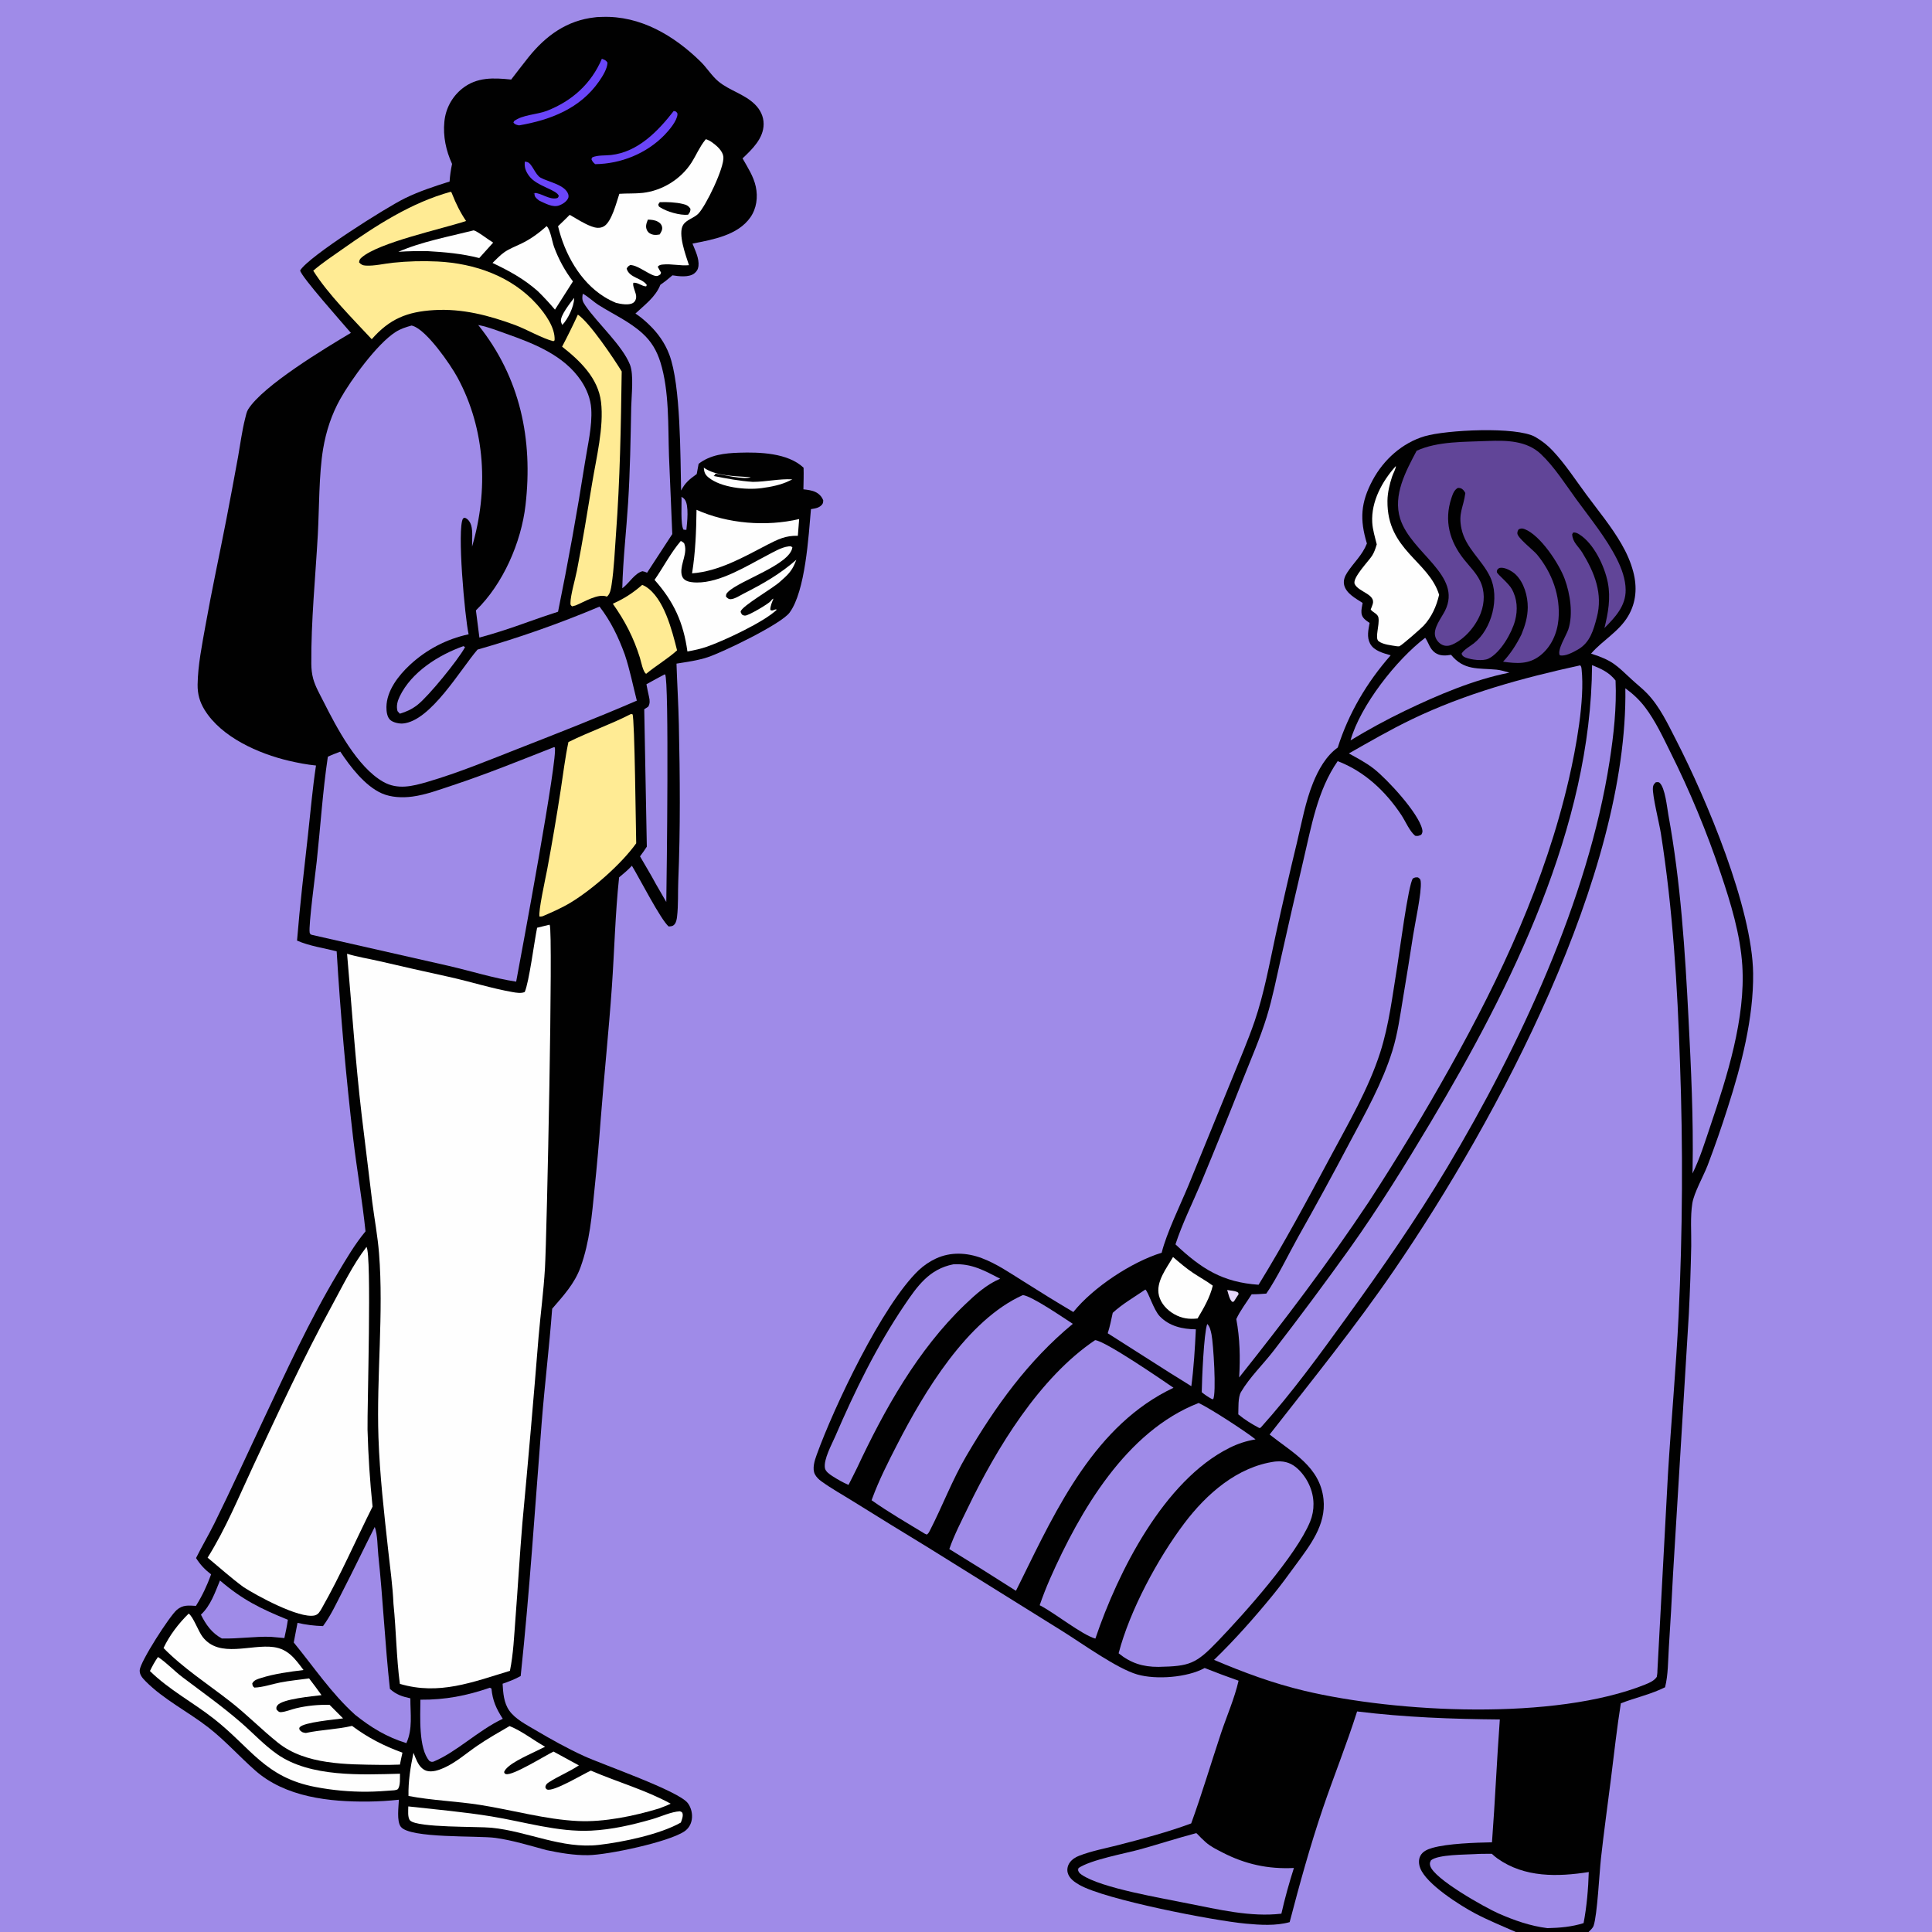 <?xml version="1.0" encoding="utf-8" ?>
<svg xmlns="http://www.w3.org/2000/svg" xmlns:xlink="http://www.w3.org/1999/xlink" width="1024" height="1024">
	<rect width="100%" height="100%" fill="#333333" stroke="none"/>
	<path fill="#9F8BE8" d="M0 0L1024 0L1024 1024L841.994 1024L803.41 1024L0 1024L0 0Z"/>
	<path fill="#010101" d="M724.49 288.067C720.6 275.314 721.194 266.311 727.52 254.511C733.354 243.63 743.202 234.732 755.147 231.201C766.404 227.873 803.623 225.928 813.724 231.583Q816.345 233.084 818.71 234.963Q821.075 236.842 823.129 239.056C829.64 246.021 835.102 254.433 840.777 262.111C847.094 270.659 854.076 279.074 859.398 288.286C862.116 292.991 864.26 297.77 865.656 303.039C867.79 311.1 867.279 319.229 862.951 326.531C858.001 334.883 849.464 339.314 843.3 346.434C854.721 350.101 856.475 352.374 864.954 360.237C867.604 362.695 870.482 364.92 872.993 367.525C879.692 374.477 884.004 383.739 888.376 392.249C904.423 423.488 928.786 481.267 929.193 515.953C929.469 539.515 922.937 564.682 915.767 586.957Q910.846 602.477 905.063 617.696C902.835 623.428 897.844 632.229 896.965 637.791C895.833 644.953 896.495 653.131 896.384 660.417Q896.031 678.353 895.129 696.27L886.738 834.376Q885.781 853.857 884.519 873.32C884.087 880.094 884.183 887.708 882.521 894.291C874.924 898.057 866.903 899.758 859.082 902.789C856.977 915.944 855.539 929.251 853.874 942.473C852.088 956.665 850.097 970.866 848.53 985.08C847.712 992.498 846.6 1014.99 844.64 1020.7C844.218 1021.92 842.885 1023.08 841.994 1024L803.41 1024C796.16 1020.78 788.707 1017.79 781.701 1014.07C773.895 1009.92 756.024 998.685 752.758 990.158C751.971 988.104 751.764 985.765 752.762 983.745C754.001 981.233 756.667 980.15 759.206 979.42C767.275 977.101 782.093 976.625 790.78 976.461C792.431 954.773 793.326 933.03 794.941 911.349C769.432 911.133 744.637 910.212 719.289 907.106C713.813 924.443 706.932 941.404 701.087 958.639C694.374 978.439 688.829 998.548 683.542 1018.77C676.17 1020.83 667.82 1020.27 660.283 1019.57C642.825 1017.94 585.865 1006.84 572.195 999.083C569.601 997.611 566.697 995.645 565.906 992.589C565.426 990.733 565.893 988.744 566.989 987.205C568.229 985.465 570.045 984.338 572.009 983.575C578.664 980.992 586.103 979.633 593.026 977.845C605.805 974.546 618.994 971.036 631.364 966.445C637.076 950.71 641.822 934.678 647.103 918.801C650.152 909.632 654.335 900.174 656.466 890.82Q647.414 887.622 638.492 884.078C629.353 889.128 612.776 890.374 602.79 887.505C591.944 884.389 573.293 870.888 562.964 864.462L492.051 820.298Q472.077 808.158 452.243 795.791C446.63 792.283 440.585 788.941 435.243 785.052C433.953 784.113 432.695 782.882 431.942 781.454C430.354 778.444 431.773 774.081 432.853 771.095C442.06 745.644 467.534 691.777 486.913 673.262Q488.943 671.353 491.249 669.79Q493.556 668.227 496.082 667.05C503.863 663.442 512.424 663.885 520.323 666.825C528.09 669.715 535.286 674.684 542.296 679.057Q555.463 687.439 568.886 695.403C579.336 682.374 599.786 668.854 615.716 663.97C618.307 653.482 625.584 638.697 629.895 628.311L653.039 571.689C657.067 561.653 661.432 551.6 664.944 541.378C669.967 526.758 672.832 510.833 676.097 495.729Q681.513 470.91 687.492 446.22C689.948 435.904 691.956 424.749 695.955 414.913C698.79 407.939 702.813 400.667 709.034 396.216C714.793 378.024 724.497 361.642 737.088 347.321C733.208 346.19 728.231 344.996 726.177 341.123C724.317 337.616 725.267 333.852 725.915 330.167C723.945 328.778 721.898 327.593 721.606 324.955C721.418 323.261 721.929 321.251 722.216 319.561C718.683 317.26 713.593 314.637 712.456 310.186C711.852 307.819 712.717 305.512 714.006 303.535C717.607 298.006 721.97 294.4 724.49 288.067Z"/>
	<path fill="#9F8BE8" d="M861.475 364.81C865.493 367.718 869.045 371.045 872.03 375.011C877.417 382.17 881.334 390.535 885.29 398.546Q893.097 414.166 899.792 430.294Q906.488 446.422 912.039 462.978C917.316 478.597 922.398 495.223 923.456 511.768C925.237 539.629 915.343 570.751 906.519 596.808C903.657 605.262 901.022 613.952 897.051 621.964Q897.094 620.549 897.119 619.133C897.577 592.847 896.304 566.391 894.963 540.145C893.119 504.046 890.8 467.583 884.285 431.981C883.572 428.087 882.564 417.453 879.596 414.878C879.003 414.364 878.37 414.589 877.641 414.61C876.64 415.544 876.186 416.082 876.073 417.503C875.742 421.671 879.448 436.333 880.289 441.668C886.629 481.876 889.085 522.563 890.424 563.199Q892.874 630.386 889.678 697.541C888.338 725.535 885.74 753.521 884.038 781.501L878.457 885.624C878.485 886.714 878.305 887.71 878.131 888.782C876.743 890.859 874.144 891.97 871.887 892.874C824.16 911.994 740.462 907.856 691.241 896.13C674.598 892.166 659.189 886.432 643.466 879.772C654.513 869.084 664.967 857.257 674.693 845.363C678.831 840.303 682.69 834.991 686.549 829.718C694.183 819.285 702.988 808.29 701.483 794.565C699.598 777.368 685.108 770.015 672.929 760.327C695.416 731.548 718.417 703.148 739.06 672.973C793.927 592.775 862.918 463.535 861.475 364.81Z"/>
	<path fill="#9F8BE8" d="M837.516 352.641C838.133 353.151 838.198 353.969 838.282 354.743C840.047 371.039 835.261 396.815 831.549 412.885C818.992 467.24 795.555 517.508 768.427 565.981Q748.165 602.201 725.516 636.979C704.234 668.984 680.733 700.015 656.774 730.084C657.409 719.762 657.182 709.307 655.261 699.134C657.358 694.557 660.729 690.287 663.413 686.002C666.017 686.02 668.579 685.835 671.172 685.632C676.685 677.726 683.137 664.389 688.057 655.591Q702.098 630.726 715.411 605.464C723.762 589.818 732.695 573.968 737.979 556.968C740.804 547.879 742.082 538.381 743.631 529.013Q746.412 512.484 748.955 495.917C749.91 489.597 753.638 472.746 753.015 467.28C752.855 465.88 752.649 465.853 751.576 465.056C750.235 464.971 750.043 464.994 748.855 465.615C746.434 468.717 741.628 505.646 740.578 512.076C738.088 527.326 736.257 543.115 731.523 557.873C725.363 577.079 714.583 595.51 705.095 613.257C692.95 635.975 680.578 659.026 667.067 680.95C647.99 679.614 636.866 672.57 623.024 659.54C626.612 648.533 631.992 637.803 636.499 627.127Q647.901 599.729 658.78 572.119C663.109 561.173 667.944 550.186 671.407 538.931C674.51 528.847 676.551 518.308 678.889 508.019Q684.656 482.205 690.711 456.458C695.044 438.245 698.152 419.053 708.997 403.425C723.171 408.791 734.461 419.461 742.765 432.002C744.946 435.296 747.067 440.513 750.058 442.969C751.596 443.233 751.843 443.043 753.302 442.421C753.99 441.274 754.079 440.748 753.761 439.42C751.684 430.734 735.266 413.027 728.2 407.479C724.12 404.276 719.446 401.853 714.925 399.34C726.003 393.059 736.866 386.742 748.367 381.218C776.941 367.492 806.656 359.413 837.516 352.641Z"/>
	<path fill="#614598" d="M788.657 233.721C798.364 233.352 809.12 233.505 816.651 240.611C823.863 247.416 829.698 256.701 835.536 264.71C842.866 274.767 851.358 285.134 856.967 296.272C859.499 301.301 861.58 306.977 861.632 312.668C861.71 321.213 856 327.248 850.38 332.896C852.352 324.833 853.799 317.009 852.169 308.742C850.453 300.043 844.732 288.017 837.054 283.224C836.06 282.603 834.968 282.036 833.778 282.29L833.284 283.197C833.515 287.475 836.582 289.52 838.696 292.97C845.17 303.537 849.644 314.723 846.355 327.199C844.573 333.959 842.772 340.63 836.285 344.293C833.81 345.691 829.556 348.048 826.716 347.302C825.177 344.577 830.193 336.723 831.219 333.65C833.904 325.612 832.217 314.728 829.341 306.904C826.331 298.717 816.41 283.673 808.089 280.449C806.766 279.937 806.204 280.016 804.926 280.544C804.449 281.308 804.278 281.658 804.223 282.59C804.083 284.968 812.729 291.58 814.643 293.9C822.623 303.567 827.157 315.823 826.019 328.386C825.36 335.65 822.204 342.824 816.382 347.414C810.249 352.248 803.876 351.722 796.655 350.715C800.701 346.391 803.787 341.551 806.406 336.263C808.321 331.613 809.692 327.056 809.741 321.981C809.799 315.974 807.738 308.706 803.292 304.457C801.566 302.808 798.099 300.837 795.648 300.918C794.441 300.958 794.335 301.205 793.545 302.025C793.503 302.482 793.216 302.984 793.42 303.395C794.111 304.789 799.514 309.069 801.255 312.145C804.191 317.33 804.535 323.269 803.008 328.959C801.222 335.612 795.33 345.928 788.945 349.088C786.037 350.528 779.7 349.697 776.796 348.515C775.58 348.02 775.118 347.681 774.655 346.47C775.778 344.388 779.267 342.476 781.155 340.991C790.756 333.44 795.023 316.71 789.776 305.708C785.437 296.612 776.845 290.565 774.621 280.289C772.802 271.88 775.704 268.892 776.66 261.312C776.356 260.812 776.035 260.206 775.624 259.776C774.688 258.795 774.042 258.637 772.739 258.581C770.709 259.677 769.985 261.868 769.292 263.944C765.276 275.968 768.317 286.952 775.995 296.561C778.907 300.205 782.354 303.573 784.431 307.795C787.084 313.186 786.938 319.369 784.848 324.924C782.315 331.657 776.5 338.638 769.837 341.584C768 342.396 766.273 342.632 764.399 341.759C762.728 340.98 761.371 339.363 760.792 337.624C759.298 333.142 763.94 327.584 765.869 323.744C775.349 304.866 747.863 293.215 742.108 274.872C738.187 262.373 745.153 249.69 750.843 238.914C762.194 233.741 776.355 234.296 788.657 233.721Z"/>
	<path fill="#9F8BE8" d="M843.822 352.538C848.715 354.488 852.944 356.392 856.278 360.688C856.914 374.95 855.288 389.464 853.105 403.54C841.705 477.051 805.078 555.019 767.145 618.611C750.687 646.202 732.469 672.339 713.657 698.347C699.27 718.236 684.605 738.452 668.167 756.706L667.482 756.899C663.576 754.844 659.706 752.479 656.322 749.641C656.464 746.408 656.071 740.673 657.737 737.82C662.272 730.057 669.514 723.111 675.03 715.941Q695.663 689.231 715.324 661.797C730.673 640.248 744.573 617.775 758.126 595.075C801.082 523.124 843.335 437.929 843.822 352.538Z"/>
	<path fill="#9F8BE8" d="M675.724 774.663Q676.337 774.611 676.952 774.575C681.291 774.332 684.78 775.613 687.96 778.617C692.932 783.312 696.135 790.201 696.178 797.05Q696.193 798.255 696.089 799.455Q695.984 800.655 695.761 801.839Q695.538 803.023 695.199 804.179Q694.859 805.335 694.407 806.452C687.078 824.44 659.482 855.249 645.343 869.972C633.826 881.965 630.516 883.148 613.951 883.477C605.721 883.5 599.33 881.492 592.894 876.28C598.777 853.67 613.549 826.149 627.721 807.369C639.465 791.805 655.815 777.411 675.724 774.663Z"/>
	<path fill="#9F8BE8" d="M580.433 710.303C585.83 710.74 615.724 731.233 621.982 735.55C580.619 755.129 560.188 799.076 541.032 838.005L538.468 843.162Q520.92 831.922 503.152 821.033C505.749 813.527 509.563 806.258 513.012 799.11C528.183 767.664 550.952 730.122 580.433 710.303Z"/>
	<path fill="#9F8BE8" d="M542.117 686.431C546.774 686.796 564.078 698.758 568.62 701.657C544.913 721.259 527.658 745.3 512.193 771.648C504.689 784.431 499.581 798.132 492.855 811.236C492.389 812.143 492.076 812.776 491.218 813.365L490.234 812.939C480.782 807.185 471.003 801.555 461.971 795.165L462.258 794.356C465.82 784.598 470.682 775.046 475.422 765.809C489.784 737.817 512.63 699.627 542.117 686.431Z"/>
	<path fill="#9F8BE8" d="M635.317 743.616C641.531 746.537 660.077 758.604 665.46 762.9C660.547 763.736 656.148 765.148 651.678 767.378C616.905 784.726 592.558 833.076 580.572 868.491C573.436 866.512 559.027 854.874 551.053 850.805Q553.508 843.668 556.54 836.756C572.458 800.758 596.909 758.52 635.317 743.616Z"/>
	<path fill="#9F8BE8" d="M505.284 670.113C514.948 669.553 521.832 673.484 530.112 677.747C522.914 680.778 516.979 686.142 511.402 691.489C486.389 715.474 468.751 747.075 454.185 778.165C452.737 781.14 451.213 784.082 449.724 787.036C446.774 785.755 443.771 784.048 441.075 782.3C439.646 781.373 437.552 779.916 437.232 778.13C436.412 773.559 440.924 765.43 442.709 761.284C453.032 737.31 464.647 713.565 479.284 691.886C486.191 681.656 492.531 672.595 505.284 670.113Z"/>
	<path fill="#9F8BE8" d="M633.976 971.614C634.453 971.84 634.261 971.699 634.653 972.114Q636.724 974.33 638.987 976.351C641.661 978.747 644.705 980.181 647.873 981.821C660.001 988.098 672.143 990.746 685.796 990.069C683.26 998.008 680.991 1006.16 679.16 1014.29C662.863 1016.22 645.519 1012 629.566 1008.86C616.378 1006.11 583.664 1000.82 573.256 993.612C571.911 992.68 571.502 992.083 571.257 990.48L571.773 990.757L571.528 990.169C578.249 985.61 596.342 982.423 604.72 980.078C614.502 977.34 624.147 974.21 633.976 971.614Z"/>
	<path fill="#9F8BE8" d="M781.855 982.715C784.774 982.501 787.77 982.586 790.7 982.554C791.666 983.461 792.645 984.301 793.727 985.068C808.091 995.239 825.603 994.795 842.084 992.221C841.811 1001.14 841.014 1010.51 839.334 1019.29C833.101 1021.26 826.667 1021.82 820.165 1021.96C811.084 1020.83 802.548 1017.82 794.192 1014.15C787.527 1011.22 759.716 995.781 758.02 988.819C757.701 987.509 757.921 987.144 758.458 985.988C762.345 982.857 776.708 983.049 781.855 982.715Z"/>
	<path fill="#FEFEFE" d="M739.847 247.001C739.74 248.753 738.429 250.823 737.865 252.543C736.514 256.665 735.436 261.074 735.38 265.431C735.042 291.577 757.28 297.307 762.756 315.242C761.39 321.278 758.777 327.11 754.522 331.666C753.312 332.962 743.052 342.024 741.723 342.508C741.304 342.66 740.832 342.522 740.387 342.529C737.47 342.034 733.103 341.681 730.716 339.882C728.525 338.232 731.277 331.504 730.612 327.41C730.393 326.063 729.227 325.275 728.182 324.543C727.409 324.001 727.045 323.8 726.503 323.013C726.893 322.066 727.296 321.12 727.588 320.137C729.148 314.892 720.006 313.768 718.036 309.563C716.551 306.393 725.508 297.331 727.268 294.488C728.307 292.809 728.917 291.087 729.494 289.214L729.705 288.508C728.764 284.738 727.523 280.741 727.312 276.858C726.706 265.713 732.625 254.997 739.847 247.001Z"/>
	<path fill="#9F8BE8" d="M755.381 338.044C757.274 340.72 757.664 343.79 760.615 345.948C763.059 347.735 766.271 347.58 769.088 347.064C775.956 355.48 783.489 354.028 793.141 354.925C795.429 355.138 797.798 355.912 800.013 356.518C781.213 360.191 761.86 368.463 744.638 376.743C734.678 381.551 725.274 386.684 715.81 392.41C721.041 373.911 740.253 349.524 755.381 338.044Z"/>
	<path fill="#9F8BE8" d="M607.073 683.481C608.737 684.856 611.385 694.206 614.711 697.669C619.799 702.966 626.787 704.475 633.829 704.576C633.346 714.569 632.739 724.803 631.429 734.721C627.819 732.415 624.153 730.188 620.515 727.924L587.116 706.658C588.283 703.147 588.968 699.434 589.777 695.822C594.805 691.175 601.411 687.339 607.073 683.481Z"/>
	<path fill="#FEFEFE" d="M621.732 666.242C625.161 669.204 628.584 672.148 632.36 674.668C635.815 676.972 639.458 678.938 642.798 681.421C641.276 687.743 638.026 693.281 634.735 698.819C630.226 699.296 626.489 698.853 622.447 696.582C618.65 694.449 615.321 690.973 614.261 686.653C612.486 679.415 618.321 672.178 621.732 666.242Z"/>
	<path fill="#9F8BE8" d="M639.859 701.717C641.322 703.205 641.701 705.28 642.122 707.26C643.076 711.751 644.83 738.768 642.97 741.635L642.239 741.464C640.306 740.418 638.651 739.295 636.949 737.905C637.043 731.466 638.027 706.819 639.859 701.717Z"/>
	<path fill="#E5D7FB" d="M650.444 683.709C652.158 684.097 654.209 684.04 655.774 684.821C656.451 685.159 656.238 685.114 656.495 685.95L655.323 687.72L653.974 689.856L653.112 690.021C651.583 688.712 651.046 685.613 650.444 683.709Z"/>
	<path fill="#010101" d="M315.317 9.192C316.511 8.999 317.849 9.014 319.063 8.968C339.373 8.2 357.298 18.886 371.357 32.689C374.725 35.995 377.23 40.246 380.882 43.246C386.68 48.008 394.443 49.812 400.014 55.216C402.91 58.025 404.754 61.659 404.741 65.749C404.717 73.358 398.676 79.1 393.566 83.947C396.283 88.755 399.381 93.408 400.573 98.887C401.787 104.47 401.024 110.484 397.701 115.224C391.008 124.771 377.652 127.015 367.029 129.113C368.478 132.774 370.65 137.002 370.203 141.014C370.015 142.694 369.245 143.973 367.887 144.993C365.059 147.117 359.697 146.461 356.415 145.929C354.348 147.734 352.287 149.372 350.022 150.925C347.494 157.365 341.753 161.54 336.798 166.176C339.345 167.843 341.717 169.864 343.916 171.968C348.686 176.529 352.406 181.75 354.747 187.945C360.867 204.14 360.567 242.145 361.004 259.992C363.157 255.754 365.532 253.972 369.281 251.244L370.281 245.837C376.443 241.047 384.143 240.181 391.733 239.941C402.564 239.598 417.551 240.008 425.91 247.888C426.038 251.7 425.887 255.539 425.823 259.354C427.886 259.587 430.25 259.854 432.142 260.744C434.114 261.671 435.633 263.253 436.354 265.292C436.243 266.1 436.302 266.641 435.784 267.313C434.293 269.246 432.092 269.471 429.825 269.851C428.57 284.054 426.886 313.315 418.5 324.696C413.995 330.808 383.021 345.742 375.064 348.353C369.666 350.124 364.135 350.824 358.555 351.739C358.902 362.489 359.575 373.221 359.809 383.977C360.409 411.442 360.656 439.328 359.503 466.779C359.243 472.975 359.581 479.774 358.85 485.888C358.694 487.193 358.41 488.872 357.521 489.905C356.579 490.999 355.746 490.931 354.428 491.061C350.34 487.73 338.737 465.122 334.923 458.864C332.815 461.128 330.513 463.056 328.134 465.024C326.084 484.201 325.657 503.732 324.31 522.995C322.675 546.367 320.216 569.677 318.407 593.036Q317.054 611.526 315.138 629.967C313.719 644.114 312.586 658.073 307.72 671.574C304.55 680.369 298.666 686.693 292.66 693.647C291.153 713.83 288.68 733.959 287.093 754.145C283.576 798.854 280.711 843.738 275.972 888.331C272.869 890.071 269.742 891.239 266.391 892.413C266.687 897.318 266.993 902.467 269.913 906.634C273.079 911.153 279.068 914.183 283.751 916.956C292.058 921.874 300.705 926.689 309.476 930.714C319.63 935.375 359.79 949.216 364.577 955.725C366.37 958.162 367.137 961.413 366.663 964.394C366.255 966.964 364.932 969.189 362.767 970.66C354.499 976.28 322.362 983.141 311.676 983.281C304.216 983.378 296.939 982.121 289.668 980.608C280.781 978.192 271.785 975.419 262.654 974.128C253.403 972.82 217.179 974.531 212.426 968.207C210.164 965.195 211.28 957.586 211.419 953.892Q203.328 954.772 195.19 954.868C174.539 955.061 151.359 952.576 135.274 938.401C126.806 930.94 119.374 922.551 110.436 915.583C99.78 907.276 86.666 900.738 77.17 891.098C75.561 889.464 73.892 887.658 74.05 885.209C74.34 880.704 89.873 856.56 93.702 853.278C96.929 850.513 99.87 850.935 103.846 851.154C107.221 845.744 109.714 840.443 111.889 834.449C108.579 831.901 106.14 829.336 103.909 825.801C107.005 819.562 110.587 813.577 113.674 807.329C122.451 789.568 130.668 771.436 139.127 753.511C151.647 726.983 163.82 700.202 178.895 674.996C183.471 667.346 188.012 659.515 193.729 652.65C192.033 636.282 189.147 619.976 187.218 603.62Q181.453 554.053 178.44 504.242C171.521 502.433 163.983 501.427 157.439 498.534C158.948 479.847 161.155 461.082 163.235 442.446C164.598 430.235 165.64 417.88 167.485 405.738C162.649 405.266 157.821 404.327 153.09 403.22C137.154 399.488 117.347 390.776 108.428 376.236C105.84 372.016 104.672 367.849 104.738 362.878C104.875 352.592 107.087 341.751 108.889 331.638C112.256 312.747 116.325 294.051 119.98 275.227Q123.163 258.715 126.17 242.17C127.376 235.414 128.25 228.451 129.933 221.798C130.313 220.299 130.7 218.275 131.516 216.974C139.456 204.313 172.371 184.542 185.977 176.431C181.845 171.57 159.536 146.559 159.089 143.353C163.432 135.994 204.743 109.891 214.741 105.027C222.296 101.351 230.298 98.741 238.293 96.216C238.49 93.015 238.943 90.023 239.603 86.885C236.387 79.856 234.75 72.24 235.528 64.49Q235.587 63.853 235.678 63.22Q235.768 62.587 235.891 61.96Q236.013 61.332 236.167 60.712Q236.321 60.091 236.506 59.479Q236.69 58.867 236.906 58.265Q237.121 57.663 237.366 57.072Q237.612 56.482 237.886 55.905Q238.161 55.327 238.464 54.764Q238.767 54.202 239.099 53.655Q239.43 53.108 239.788 52.578Q240.146 52.048 240.531 51.538Q240.915 51.027 241.325 50.536Q241.734 50.045 242.168 49.575Q242.602 49.105 243.059 48.658Q243.515 48.21 243.994 47.786Q244.473 47.362 244.972 46.963C252.77 40.738 261.644 41.221 270.928 42.166Q275.508 36.167 280.186 30.246C289.378 18.847 300.502 10.794 315.317 9.192Z"/>
	<path fill="#FEFEFE" d="M291.165 490.124L291.353 490.258C293.243 493.201 289.84 654.978 288.841 672.142C288.133 684.294 286.5 696.457 285.454 708.598Q281.49 757.864 276.89 807.074C275.47 823.993 274.512 840.954 273.203 857.882C272.495 867.041 272.111 876.572 270.274 885.58C250.41 891.564 232.752 898.639 211.945 892.489C210.082 878.508 209.995 864.226 208.557 850.175C208.138 840.532 206.754 830.843 205.703 821.245C203.538 801.492 201.26 781.718 200.589 761.843C199.502 729.673 203.415 696.139 200.892 664.273C200.177 655.234 198.493 646.255 197.325 637.266L191.701 591.04C188.354 562.586 186.475 534.04 183.952 505.515C189.386 507.186 195.241 508.093 200.797 509.369Q219.29 513.682 237.841 517.735C249.104 520.223 260.431 523.858 271.752 525.839C273.719 526.184 276.268 526.608 278.113 525.787C280.451 520.497 283.165 499.056 284.681 491.724L291.165 490.124Z"/>
	<path fill="#9F8BE8" d="M218.152 172.541C218.393 172.611 218.635 172.675 218.874 172.751C226.242 175.109 238.746 193.185 242.509 200.138C257.439 227.727 258.932 259.945 250.204 289.719C250.155 286.377 250.671 281.653 249.746 278.46C249.313 276.965 248.307 275.335 246.88 274.64C246.088 274.253 246.315 274.393 245.42 274.798C242.118 280.08 246.398 327.488 248.378 336.188Q246.201 336.653 244.061 337.264Q241.92 337.874 239.826 338.629Q237.732 339.383 235.693 340.277Q233.655 341.172 231.682 342.202Q229.709 343.232 227.81 344.393Q225.911 345.554 224.094 346.841Q222.278 348.129 220.554 349.536Q218.829 350.943 217.203 352.463C211.152 358.081 204.928 366.097 204.816 374.728C204.786 376.952 205.119 380.102 206.888 381.636C208.434 382.977 211.559 383.645 213.565 383.469C228.258 382.18 244.033 354.806 253.093 344.297C274.842 338.122 296.939 330.319 317.771 321.512C323.783 329.329 327.768 337.673 331.138 346.876C333.83 354.9 335.441 363.167 337.527 371.355C316.9 380.279 296.128 388.404 275.211 396.592C259.151 402.878 243.041 409.59 226.48 414.431C218.543 416.751 210.74 418.71 203.102 414.371C189.358 406.563 178.484 385.768 171.444 371.817C169.52 368.003 167.121 363.867 165.994 359.743C165.289 357.163 165.025 354.5 165.005 351.831C164.838 329.172 167.183 306.14 168.441 283.497C169.219 269.496 169.004 251.339 171.258 237.924C172.835 228.537 175.723 219.713 180.384 211.396C185.948 201.47 199.759 182.324 209.632 175.994C212.347 174.253 215.088 173.403 218.152 172.541Z"/>
	<path fill="#9F8BE8" d="M293.654 395.995L294.024 396.113C296.075 399.983 276.254 505.939 273.581 520.299C261.611 518.479 249.498 514.625 237.66 511.904L165.617 495.569L164.656 495.279C164.478 494.953 164.18 494.667 164.122 494.299C163.506 490.423 167.166 463.089 167.87 456.555C169.859 438.107 171.03 419.428 173.766 401.081C175.904 400.051 178.161 399.242 180.369 398.375C185.619 406.334 193.446 416.57 202.351 420.5C207.284 422.677 213.303 422.912 218.595 422.203C225.683 421.252 232.731 418.61 239.499 416.372C257.823 410.313 275.702 403.053 293.654 395.995Z"/>
	<path fill="#FEFEFE" d="M194.248 660.896C197.111 664.86 194.595 746.408 194.801 757.783Q195.352 778.218 197.464 798.551C188.533 816.358 180.503 834.957 170.639 852.251C169.643 853.998 168.768 855.788 166.693 856.235C158.511 857.997 135.794 845.574 129.095 841.209C122.485 836.366 116.354 830.814 110.035 825.596C119.601 810.381 126.668 793.118 134.282 776.852C147.641 748.316 160.739 719.814 175.84 692.146C181.508 681.761 187.028 670.278 194.248 660.896Z"/>
	<path fill="#9F8BE8" d="M253.492 172.284C253.671 172.314 253.851 172.337 254.029 172.373C258.774 173.317 263.727 175.268 268.298 176.888C283.065 182.119 298.932 188.296 308.011 201.828C310.97 206.239 313.032 211.369 313.373 216.703C313.964 225.951 311.439 236.04 310.03 245.206Q303.786 284.877 295.776 324.23Q287.771 326.791 279.868 329.653C271.352 332.72 262.838 335.575 254.095 337.932L252.246 323.517C266.624 309.605 276.257 287.467 278.531 267.769C282.565 232.823 275.724 200.108 253.492 172.284Z"/>
	<path fill="#FFEB94" d="M238.949 101.632C239.488 102.266 239.301 101.945 239.627 102.779C241.625 107.893 243.953 112.577 247.033 117.131C234.152 121.396 200.788 128.513 191.69 136.466C190.713 137.32 190.449 137.811 190.327 139.078C191.405 140.24 192.186 140.668 193.797 140.769C198.37 141.056 203.55 139.746 208.138 139.266Q220.019 138.029 231.95 138.604C251.65 139.603 271.215 146.401 284.669 161.464C288.903 166.203 294.344 173.629 293.951 180.369L293.327 180.85C287.528 179.439 279.327 174.648 273.122 172.316C259.164 167.165 245.028 163.452 230.025 164.361C215.721 165.229 206.485 169.022 197.026 179.789C186.967 168.929 173.803 155.881 166.02 143.472C170.816 139.349 176.291 135.718 181.458 132.079C199.124 119.64 217.919 107.396 238.949 101.632Z"/>
	<path fill="#FFEB94" d="M334.423 378.443L335.254 378.594C336.396 380.658 337.02 440.456 337.2 446.971C329.296 458.017 313.867 471.483 302.494 478.365C297.747 481.238 292.727 483.413 287.65 485.616C287.077 485.794 286.56 485.791 285.964 485.82C285.122 483.663 289.241 464.925 290.016 460.853Q293.911 439.951 297.153 418.938C298.481 410.398 299.486 401.763 301.273 393.306C312.133 387.911 323.598 383.991 334.423 378.443Z"/>
	<path fill="#FEFEFE" d="M270.074 914.857C276.418 917.334 282.886 922.454 288.916 925.811Q285.977 927.218 283.056 928.661C279.165 930.59 268.535 935.191 267.171 939.244C267.574 940.075 267.334 940.02 268.117 940.28C271.557 941.424 289.09 930.399 293.391 928.373L306.821 935.693C301.751 939.082 296.064 941.327 290.992 944.599C289.789 945.375 289.344 945.791 289.018 947.176C289.299 947.77 289.319 948.22 289.981 948.477C293.401 949.805 308.949 940.33 313.174 938.464C327.131 944.478 342.101 948.681 355.469 955.987C353.464 956.989 351.377 957.746 349.284 958.537C336.102 962.528 320.251 965.839 306.405 965.189C289.045 964.374 271.54 959.315 254.346 956.622C241.807 954.658 228.968 954.281 216.508 951.898C216.35 944.152 217.548 936.567 219.155 929.019C219.779 930.577 220.379 932.189 221.125 933.694C222.146 935.755 223.747 937.835 226.032 938.552C229.022 939.491 232.72 938.165 235.431 936.948C241.745 934.116 247.4 929.061 253.132 925.168C258.6 921.454 264.353 918.161 270.074 914.857Z"/>
	<path fill="#FEFEFE" d="M100.005 855.245C102.492 856.978 105.076 864.628 107.466 867.685C116.363 879.062 132.96 871.326 145.079 872.997C152.826 874.064 156.501 879.345 160.872 885.143C153.306 886.096 145.56 887.085 138.27 889.395C136.383 889.992 134.639 890.466 133.706 892.251C133.923 893.555 133.83 893.63 134.828 894.466C139.441 894.298 144.001 892.643 148.518 891.755C153.531 890.771 158.761 890.301 163.832 889.598C166.111 892.492 168.256 895.482 170.415 898.466C165.774 899.025 149.6 900.488 147.098 903.829C146.396 904.767 146.433 904.981 146.549 906.074C147.429 906.933 147.743 907.576 149.075 907.465C151.524 907.262 154.501 906.002 156.959 905.416C162.808 904.021 168.678 903.475 174.68 903.599L181.831 910.781C177.536 911.393 160.967 912.813 158.858 915.482C158.405 916.056 158.703 916.372 158.864 917.009C160.2 918.192 160.347 918.265 162.113 918.508C170.177 916.761 178.544 916.657 186.601 914.758C194.943 921.005 203.513 925.399 213.305 928.94C212.808 931.036 212.405 933.159 211.964 935.267Q206.805 935.478 201.642 935.416C183.748 935.167 162.034 935.437 147.369 923.703C138.629 916.71 130.803 908.68 121.931 901.759C110.394 892.76 96.816 883.931 86.673 873.483C89.868 866.723 94.669 860.458 100.005 855.245Z"/>
	<path fill="#FEFEFE" d="M374.127 73.773C375.463 74.197 376.513 74.79 377.65 75.617C379.984 77.315 383.071 80.022 383.407 83.099C384.024 88.739 374.045 109.382 370.012 113.364C367.799 115.549 363.797 116.498 362.115 119.147C359.117 123.868 363.553 135.518 365.17 140.554C360.503 140.986 355.932 139.742 351.379 140.2C350.187 140.32 349.393 140.434 348.609 141.382C349.143 142.446 349.727 143.434 350.353 144.444L350.016 145.449C349.469 145.721 348.977 146.162 348.374 146.264C345.275 146.79 338.369 140.427 334.046 140.485C332.943 141.095 332.794 141.267 332.138 142.348C333.467 147.332 340.285 147.298 342.818 151.044L342.483 151.787C340.077 151.72 338.237 149.648 335.763 149.864C334.872 151.259 337.42 155.445 337.184 157.6C337.049 158.839 336.623 159.864 335.517 160.551C333.238 161.965 328.891 161.116 326.471 160.508C324.294 159.598 322.272 158.579 320.267 157.332C307.386 149.319 299.201 134.352 295.777 119.901C297.881 117.94 299.909 115.879 301.965 113.867C305.663 115.98 309.542 118.543 313.534 120.015C315.663 120.8 317.815 121.154 319.908 120.062C324.185 117.832 326.745 107.162 328.269 102.724C332.395 102.435 336.522 102.686 340.655 102.23C350.962 101.095 360.934 94.944 366.518 86.171C369.019 82.242 370.82 77.813 373.773 74.192C373.888 74.05 374.009 73.912 374.127 73.773Z"/>
	<path fill="#010101" d="M349.683 107.166C353.569 106.998 358.096 107.202 361.879 108.089C363.766 108.531 364.944 109.049 365.961 110.721C365.943 112.215 365.547 112.665 364.686 113.806C360.452 114.27 353.239 112.146 349.717 109.792C348.911 109.254 349.101 109.156 348.929 108.265L349.683 107.166Z"/>
	<path fill="#010101" d="M343.385 116.403C345.246 116.461 347.126 116.589 348.779 117.552C349.87 118.187 350.632 118.967 350.911 120.237C351.249 121.773 350.394 123.001 349.655 124.257C348.544 124.471 347.319 124.625 346.2 124.392C344.739 124.087 343.523 123.347 342.877 121.945C341.958 119.948 342.652 118.299 343.385 116.403Z"/>
	<path fill="#9F8BE8" d="M198.625 809.313C200.175 813.419 200.042 819.901 200.513 824.33C203.019 847.898 204.061 871.609 206.662 895.162C210.133 898.257 213.067 899.167 217.508 900.146C217.451 908.238 218.848 916.329 215.384 923.9C204.89 920.617 196.769 915.705 188.201 908.857C175.55 897.426 166.416 883.636 155.689 870.557L157.688 860.149C162.193 861.18 166.585 861.726 171.204 861.858C175.238 856.446 178.3 849.802 181.387 843.808C187.273 832.379 192.808 820.776 198.625 809.313Z"/>
	<path fill="#9F8BE8" d="M308.897 155.676C311.784 157.197 314.454 159.889 317.29 161.68C325.187 166.665 333.541 170.359 340.543 176.708C345.26 180.985 348.132 185.921 350.018 191.955C354.796 207.246 354.039 225.879 354.583 241.738L356.323 283.068L342.965 303.555C342.13 303.124 341.424 302.934 340.503 302.755C336.411 303.911 333.694 308.731 330.375 311.36L329.82 311.79C330.187 296.701 331.96 281.485 332.912 266.403C333.977 249.522 334.227 232.693 334.557 215.789C334.676 209.693 336.01 198.66 333.907 193.318C329.924 183.201 316.795 171.412 310.383 162.166C308.659 159.681 308.347 158.631 308.897 155.676Z"/>
	<path fill="#FFEB94" d="M306.287 166.764C312.49 170.905 325.3 189.983 329.515 196.869C329.105 225.594 328.615 254.46 326.48 283.106C325.817 291.988 325.492 301.148 324.147 309.954C323.839 311.967 323.409 314.944 321.664 316.223C317.05 314.329 309.536 319.112 305.143 320.873L303.218 321.387C302.37 320.651 302.36 320.622 302.36 319.524C302.361 315.521 304.873 307.019 305.76 302.506C308.791 287.079 311.294 271.632 313.841 256.123C316.024 242.83 320.161 226.377 318.556 213.055C317.029 200.386 307.427 191.195 297.921 183.739Q302.335 175.365 306.287 166.764Z"/>
	<path fill="#FEFEFE" d="M360.821 286.75C361.6 287.022 361.973 287.38 362.596 287.904C364.694 293.002 360.74 298.391 361.148 303.665C361.266 305.197 361.825 306.518 363.128 307.408C364.776 308.534 367.409 308.721 369.339 308.738C381.788 308.844 395.737 299.98 406.478 294.403C409.882 292.636 414.081 290.066 417.925 289.6C418.997 289.47 419.095 289.414 419.974 290.095C418.784 299.286 392.327 307.502 385.932 313.66C385 314.558 384.774 314.968 384.794 316.243C385.645 317.032 386.071 317.632 387.34 317.578C389.406 317.489 392.436 315.502 394.283 314.562C404.577 309.328 413.338 304.317 422.077 296.704C421.83 297.306 421.568 297.905 421.326 298.509C419.57 302.896 417.074 305.101 413.607 308.157C409.87 311.743 393.509 320.984 392.559 324.064C392.441 324.444 393.088 325.401 393.266 325.754C394.006 326.119 394.195 326.324 395.058 326.27C396.934 326.152 407.328 320.071 408.553 318.543C409.422 317.46 408.764 318.021 409.95 317.247C409.23 319.164 408.226 321.19 408.281 323.265C409.72 324.216 410.471 322.55 411.745 323.134C405.044 329.644 383.802 339.577 374.716 342.752C371.315 343.94 367.887 344.66 364.348 345.297C362.206 329.942 357.213 318.965 346.928 307.35C351.689 300.501 355.38 293.167 360.821 286.75Z"/>
	<path fill="#FEFEFE" d="M83.737 878.244C88.315 881.256 92.367 885.664 96.812 889.017C107.203 896.856 117.972 904.52 127.799 913.058C134.172 918.596 140.124 925.046 147.051 929.861C164.57 942.036 191.454 940.646 212 940.111C211.932 942.361 212.244 946.092 211.052 948.021C210.622 948.716 209.788 948.686 209.046 948.88C204.182 949.282 199.281 949.607 194.399 949.652Q187.608 949.689 180.845 949.071Q174.083 948.453 167.411 947.186C140.471 942.151 133.153 926.474 113.29 910.921C102.159 902.205 89.642 895.651 79.467 885.684C80.74 883.038 82.043 880.649 83.737 878.244Z"/>
	<path fill="#9F8BE8" d="M352.229 357.456L352.519 357.473C354.71 360.124 353.363 465.397 353.148 478.081L347.608 468.497C344.974 463.562 342.012 458.744 339.222 453.892C340.521 452.247 341.659 450.482 342.83 448.746L341.46 375.922L343.563 374.573C344.579 372.915 344.426 371.142 343.993 369.313C343.47 367.107 343.051 364.891 342.623 362.666C345.77 360.846 349.028 359.182 352.229 357.456Z"/>
	<path fill="#FEFEFE" d="M216.411 957.434C231.046 959.065 245.805 960.36 260.342 962.717C277.681 965.529 295.687 971.16 313.339 970.277C324.422 969.722 335.096 967.24 345.716 964.19C350.213 962.899 355.826 960.217 360.391 960.021C360.978 960.299 361.49 960.33 361.715 961.002C362.217 962.503 361.383 964.565 360.865 965.99C349.814 972.259 330.159 976.353 317.452 977.825C297.766 980.105 279.783 970.64 260.503 968.738C253.101 968.008 221.499 968.793 217.424 964.955C215.933 963.55 216.393 959.349 216.411 957.434Z"/>
	<path fill="#9F8BE8" d="M259.633 894.526L260.475 894.964C261.103 901.439 263.014 905.6 266.479 910.995C253.391 917.157 241.882 928.749 229.653 933.742C228.578 933.893 228.622 933.812 227.692 933.431C221.664 926.918 222.805 909.101 222.825 900.88C235.899 900.973 247.271 898.805 259.633 894.526Z"/>
	<path fill="#FEFEFE" d="M369.172 270.217C385.749 277.604 405.938 279.211 423.568 275.119L422.879 283.975C416.352 283.82 412.363 285.838 406.66 288.749C394.197 295.219 381.066 302.829 366.81 303.884C368.625 292.54 369.014 281.66 369.172 270.217Z"/>
	<path fill="#FFEB94" d="M340.391 310.003C340.991 310.254 341.564 310.493 342.119 310.835C351.941 316.883 356.228 334.241 358.86 344.7C353.801 349.258 347.758 352.769 342.482 357.13C340.856 356.383 339.722 350.392 339.17 348.629C335.798 337.866 331.27 329.125 324.804 319.985C330.836 317.296 335.387 314.338 340.391 310.003Z"/>
	<path fill="#FEFEFE" d="M289.744 119.856C291.826 121.91 292.582 127.953 293.679 130.914C296.152 137.591 299.39 143.481 303.672 149.157L294.147 164.115C291.21 160.661 288.212 157.392 284.958 154.234C277.431 147.641 269.997 143.649 261.039 139.357C263.012 137.464 265.085 135.237 267.322 133.672C270.022 131.784 273.292 130.58 276.248 129.148C281.336 126.682 285.527 123.603 289.744 119.856Z"/>
	<path fill="#9F8BE8" d="M116.598 837.694C128.486 847.926 138.173 852.641 152.571 858.511C152.101 861.782 151.447 864.975 150.723 868.199L143.407 867.534C134.752 867.289 126.203 868.677 117.567 868.425C112.249 865.539 109.107 861.066 106.499 855.798C111.745 850.872 113.882 844.179 116.598 837.694Z"/>
	<path fill="#9F8BE8" d="M245.59 342.476C245.915 342.554 246.176 342.8 246.459 342.977C246.395 343.108 246.337 343.241 246.267 343.369C242.685 349.88 227.224 368.951 221.229 373.635C218.323 375.906 215.407 377.226 211.921 378.278L210.689 376.906C209.945 374.207 210.654 371.615 211.845 369.138C218.106 356.117 232.491 347.152 245.59 342.476Z"/>
	<path fill="#FEFEFE" d="M251.056 122.095C252.943 122.447 259.176 127.321 261.393 128.58L254.018 136.775C244.853 134.424 235.987 133.645 226.583 133.102C221.407 133.064 216.301 133.08 211.135 133.48C223.524 128.034 237.955 125.421 251.056 122.095Z"/>
	<path fill="#6A45F9" d="M319.001 31.155C320.507 31.769 321.06 31.805 321.983 33.187C321.908 36.464 319.338 40.499 317.489 43.148C307.427 57.563 291.812 63.568 275.117 66.456C273.772 66.159 273.102 66.083 272.13 65.028L272.425 64.233C276.761 60.789 284.667 60.769 289.886 58.729C303.246 53.507 313.394 44.329 319.001 31.155Z"/>
	<path fill="#6A45F9" d="M357.094 58.812L358.233 59.114C358.699 59.627 359.11 59.804 359.08 60.556C358.944 63.983 354.611 69.057 352.274 71.477C342.735 81.357 329.096 86.854 315.461 87.011C314.436 86.127 313.947 85.592 313.446 84.329L313.982 83.358C317.028 82.141 320.56 82.519 323.781 82.169C338.162 80.607 348.746 69.523 357.094 58.812Z"/>
	<path fill="#6A45F9" d="M278.183 85.659C278.657 85.727 279.045 85.766 279.51 85.911C282.08 86.713 283.624 92.556 286.501 94.162C290.56 96.429 299.577 97.893 301.182 102.987C301.405 103.694 301.411 104.49 301.084 105.156C300.228 106.903 298.125 108.259 296.335 108.893C292.898 110.111 289.024 107.779 285.957 106.424C285.467 106.058 284.924 105.688 284.487 105.254C283.437 104.208 283.272 103.775 283.259 102.313L282.594 102.607L283.891 102.322L283.085 102.21C286.989 102.299 290.932 105.895 294.997 105.08C295.858 104.907 295.794 104.581 296.182 103.89C295.302 100.579 284.465 98.755 280.474 93.317C278.671 90.859 277.805 88.69 278.183 85.659Z"/>
	<path fill="#FEFEFE" d="M373.014 247.87C379.713 252.541 390.013 252.277 397.891 252.929C394.627 254.409 383.016 251.596 379.206 251.009C378.799 251.965 378.79 251.873 378.036 252.445L377.965 251.852L378.326 252.301C385.278 253.648 391.936 254.945 399.011 255.401C406.021 255.39 412.924 253.68 419.942 254.072L419.422 254.334C419.141 254.472 418.857 254.603 418.577 254.744C414.072 257.012 408.604 258.062 403.623 258.722C395.403 259.812 382.127 258.439 375.554 253.084C373.594 251.487 373.259 250.284 373.014 247.87Z"/>
	<path fill="#9F8BE8" d="M361.197 263.301C361.85 263.685 362.49 264.169 362.952 264.78C365.274 267.85 364.195 277.124 363.794 280.84C363.292 280.865 362.748 280.765 362.246 280.713C360.605 277.857 361.389 267.068 361.197 263.301Z"/>
	<path fill="#FEFEFE" d="M304.275 157.903C304.279 158.008 304.289 158.112 304.288 158.216C304.246 162.453 300.997 169.185 298.041 172.218C297.805 171.717 297.435 171.045 297.327 170.483C296.726 167.349 302.397 160.413 304.275 157.903Z"/>
</svg>
